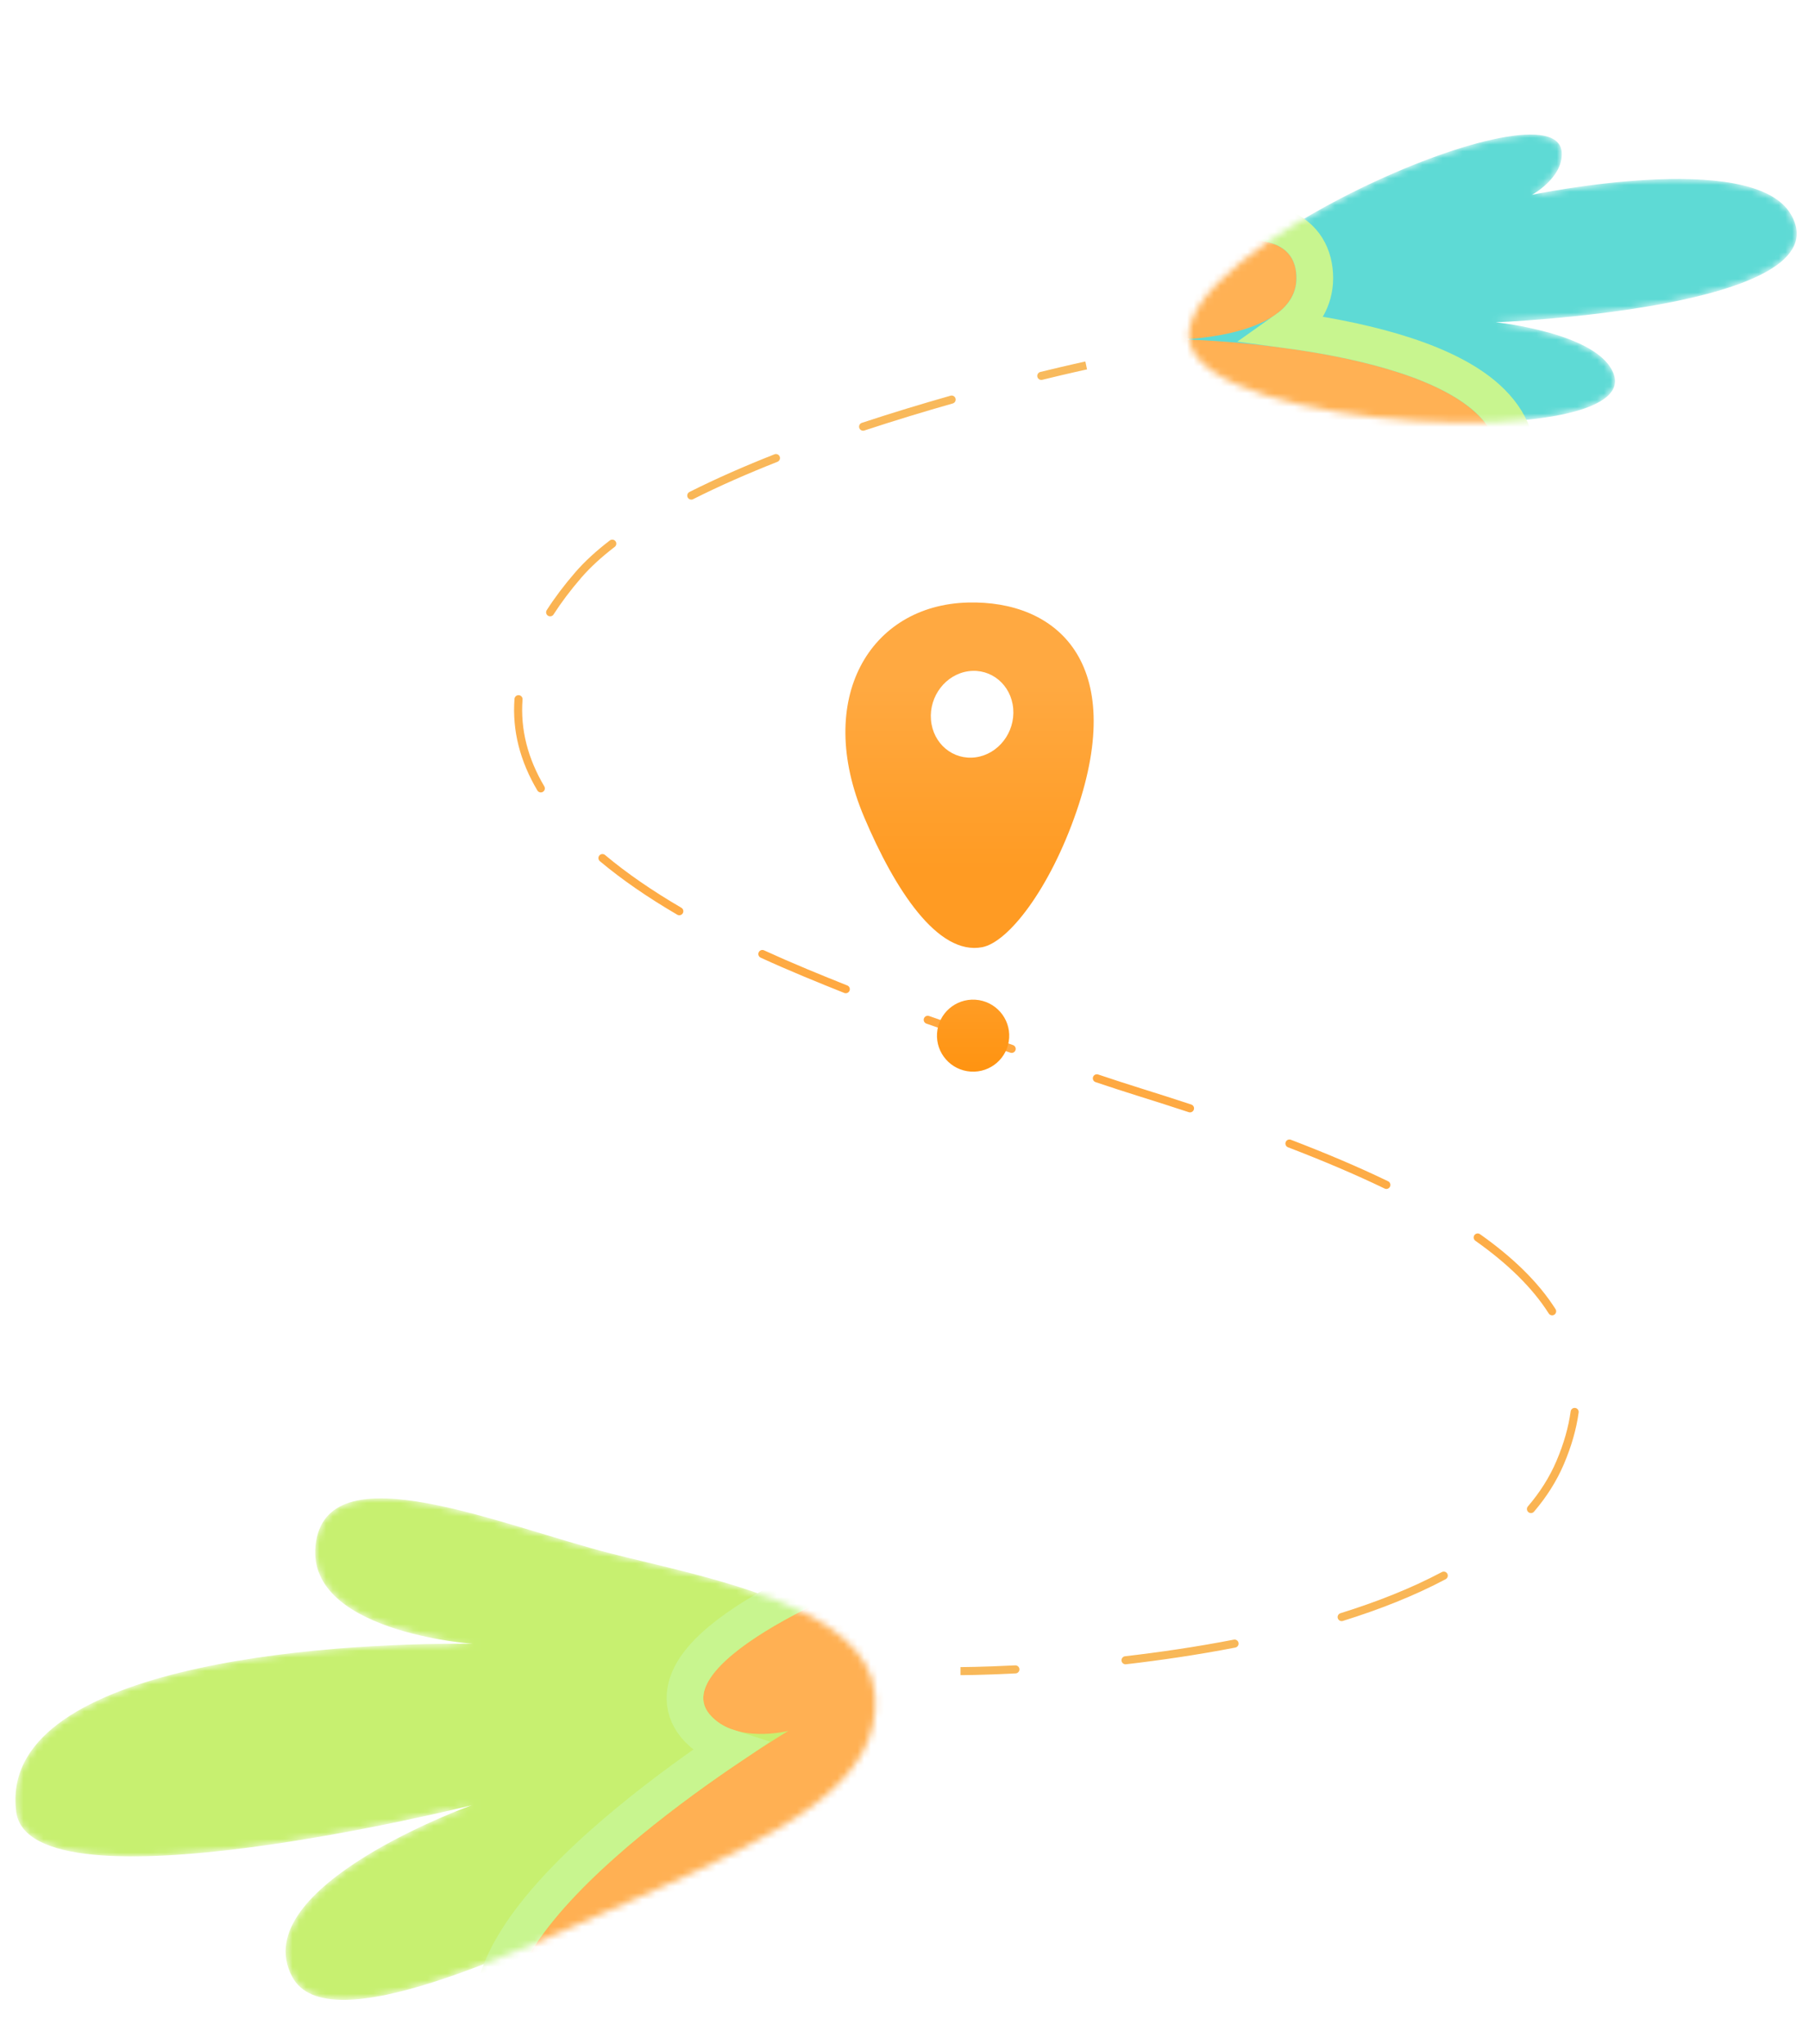 <svg width="269" height="304" viewBox="0 0 269 304" fill="none" xmlns="http://www.w3.org/2000/svg">
<mask id="mask0_1043_73791" style="mask-type:alpha" maskUnits="userSpaceOnUse" x="176" y="20" width="92" height="43">
<path d="M266.3 31.869C260.586 22.074 227.799 28.975 227.799 28.975C227.799 28.975 232.428 26.47 232.232 22.704C231.661 11.707 174.646 37.049 176.852 50.646C179.058 64.244 243.677 67.21 240.004 55.765C237.992 49.499 222.396 47.93 222.396 47.93C222.396 47.93 274.469 45.871 266.3 31.869Z" fill="#5EDAD5"/>
</mask>
<g mask="url(#mask0_1043_73791)">
<path d="M266.3 31.869C260.586 22.074 227.799 28.975 227.799 28.975C227.799 28.975 232.428 26.47 232.232 22.704C231.661 11.707 174.646 37.049 176.852 50.646C179.058 64.244 243.677 67.21 240.004 55.765C237.992 49.499 222.396 47.93 222.396 47.93C222.396 47.93 274.469 45.871 266.3 31.869Z" fill="#5EDAD5"/>
<g filter="url(#filter0_f_1043_73791)">
<path d="M161.854 40.353C152.07 42.376 134.691 44.618 133.561 53.868C135.522 62.473 158.42 64.079 175.195 67.343C193.473 70.898 220.879 81.035 222.788 70.218C225.461 55.075 191.836 51.025 175.857 50.459C175.857 50.459 193.875 50.04 192.736 40.486C191.617 31.093 173.572 37.93 161.854 40.353Z" fill="#FFB154"/>
<path d="M130.855 53.537L130.797 54.01L130.903 54.474C131.659 57.791 134.33 60.014 137.266 61.558C140.261 63.133 144.1 64.305 148.203 65.263C152.334 66.229 156.911 67.017 161.448 67.761C162.308 67.902 163.167 68.041 164.021 68.18C167.705 68.779 171.313 69.365 174.675 70.019C178.767 70.814 183.336 71.949 188.056 73.121C188.509 73.233 188.963 73.346 189.418 73.459C194.577 74.738 199.866 76.024 204.664 76.856C209.399 77.678 213.958 78.116 217.56 77.522C219.384 77.221 221.166 76.625 222.616 75.5C224.131 74.324 225.119 72.694 225.473 70.692C226.358 65.679 224.12 61.677 220.574 58.726C217.126 55.857 212.257 53.785 207.09 52.258C202.079 50.776 196.539 49.739 191.239 49.029C191.647 48.741 192.038 48.431 192.408 48.097C194.484 46.219 195.849 43.565 195.443 40.164C195.248 38.523 194.654 37.062 193.614 35.882C192.587 34.717 191.275 33.995 189.908 33.562C187.274 32.73 184.044 32.857 180.9 33.288C177.683 33.728 174.169 34.549 170.808 35.385C169.984 35.59 169.172 35.795 168.373 35.997C165.855 36.633 163.472 37.234 161.302 37.683C160.301 37.89 159.19 38.104 158.005 38.332C153.631 39.175 148.238 40.214 143.573 41.823C140.586 42.854 137.673 44.187 135.386 46.004C133.063 47.85 131.248 50.316 130.855 53.537Z" stroke="#C8F58F" stroke-width="5.452"/>
</g>
</g>
<mask id="mask1_1043_73791" style="mask-type:alpha" maskUnits="userSpaceOnUse" x="2" y="222" width="129" height="76">
<path d="M43.429 293.937C36.427 280.556 70.149 268.462 70.149 268.462C70.149 268.462 4.416 284.914 2.412 269.437C-0.393 247.769 47.596 244.215 70.312 244.456C70.312 244.456 44.767 242.685 47.006 229.2C49.207 215.941 74.372 226.822 90.847 231.026C104.601 234.536 129.121 238.853 130.121 252.055C131.121 265.257 116.312 272.656 95.261 282.022C77.789 289.796 48.687 303.986 43.429 293.937Z" fill="#C7F070"/>
</mask>
<g mask="url(#mask1_1043_73791)">
<path d="M43.429 293.937C36.427 280.556 70.149 268.462 70.149 268.462C70.149 268.462 4.416 284.914 2.412 269.437C-0.393 247.769 47.596 244.215 70.312 244.456C70.312 244.456 44.767 242.685 47.006 229.2C49.207 215.941 74.372 226.822 90.847 231.026C104.601 234.536 129.121 238.853 130.121 252.055C131.121 265.257 116.312 272.656 95.261 282.022C77.789 289.796 48.687 303.986 43.429 293.937Z" fill="#C7F070"/>
<g filter="url(#filter1_f_1043_73791)">
<path d="M76.103 301.571C72.272 284.265 117.231 257.407 117.231 257.407C117.231 257.407 109.26 259.441 105.489 254.91C94.48 241.68 186.814 210.288 198.706 228.237C210.598 246.187 139.564 318.142 131.641 301.107C127.302 291.78 143.541 273.434 143.541 273.434C143.541 273.434 81.579 326.311 76.103 301.571Z" fill="#FFB053"/>
<path d="M129.059 292.063C129.603 290.256 130.364 288.437 131.235 286.677C125.974 290.629 119.709 295.092 113.322 299.091C105.2 304.176 96.609 308.685 89.548 310.271C86.028 311.062 82.502 311.219 79.527 309.982C76.352 308.663 74.283 305.967 73.441 302.16C72.213 296.612 74.947 290.831 78.724 285.744C82.591 280.535 88.045 275.393 93.495 270.896C98.788 266.529 104.181 262.688 108.33 259.89C106.569 259.328 104.799 258.342 103.394 256.654C102.28 255.316 101.74 253.725 101.873 252.02C102 250.405 102.71 248.928 103.629 247.643C105.442 245.108 108.564 242.637 112.301 240.32C119.861 235.632 130.979 230.946 142.696 227.279C154.423 223.61 166.962 220.894 177.408 220.251C182.622 219.93 187.449 220.116 191.443 221.03C195.388 221.933 198.935 223.646 200.979 226.732C203.06 229.873 203.114 233.85 202.224 237.818C201.322 241.836 199.352 246.317 196.729 250.937C191.473 260.197 183.304 270.521 174.577 279.673C165.858 288.816 156.422 296.958 148.555 301.759C144.663 304.134 140.899 305.853 137.66 306.304C136.014 306.532 134.315 306.461 132.765 305.803C131.148 305.117 129.928 303.89 129.169 302.257C127.669 299.033 128.07 295.35 129.059 292.063Z" stroke="#C8F58F" stroke-width="5.452"/>
</g>
</g>
<path d="M86 85.5L86.453 85.893L86 85.5ZM144.102 153.788L144.296 153.22L144.102 153.788ZM232 217.5L231.448 217.265L232 217.5ZM169.48 162.431L169.301 163.004L169.48 162.431ZM119.742 144.656L119.511 145.21L119.742 144.656ZM151.021 248.86C151.352 248.843 151.607 248.561 151.59 248.23C151.573 247.9 151.291 247.645 150.96 247.662L151.021 248.86ZM167.299 246.307C166.97 246.346 166.734 246.643 166.772 246.972C166.81 247.302 167.108 247.538 167.437 247.5L167.299 246.307ZM183.695 245.015C184.02 244.952 184.232 244.637 184.169 244.312C184.106 243.986 183.791 243.774 183.466 243.837L183.695 245.015ZM199.327 239.908C199.01 240.007 198.834 240.343 198.932 240.659C199.031 240.976 199.367 241.152 199.684 241.054L199.327 239.908ZM214.972 234.847C215.265 234.691 215.376 234.328 215.221 234.035C215.065 233.743 214.702 233.631 214.409 233.787L214.972 234.847ZM227.198 224.025C226.982 224.276 227.012 224.655 227.264 224.87C227.515 225.086 227.894 225.056 228.11 224.805L227.198 224.025ZM234.747 210.056C234.792 209.727 234.563 209.425 234.234 209.38C233.906 209.335 233.604 209.564 233.559 209.893L234.747 210.056ZM230.297 195.328C230.475 195.608 230.846 195.691 231.125 195.513C231.405 195.336 231.488 194.965 231.31 194.685L230.297 195.328ZM220.081 183.539C219.811 183.348 219.436 183.412 219.245 183.682C219.054 183.953 219.118 184.327 219.388 184.519L220.081 183.539ZM205.893 176.752C206.191 176.896 206.55 176.771 206.694 176.473C206.838 176.174 206.713 175.815 206.414 175.671L205.893 176.752ZM191.957 169.498C191.647 169.379 191.3 169.534 191.182 169.843C191.063 170.153 191.218 170.5 191.527 170.618L191.957 169.498ZM176.766 165.396C177.081 165.5 177.42 165.329 177.524 165.014C177.628 164.699 177.457 164.36 177.142 164.257L176.766 165.396ZM163.297 159.791C162.983 159.685 162.643 159.854 162.537 160.169C162.432 160.483 162.601 160.823 162.915 160.928L163.297 159.791ZM150.238 156.548C150.55 156.657 150.893 156.492 151.002 156.18C151.111 155.867 150.946 155.525 150.633 155.415L150.238 156.548ZM138.154 151.093C137.842 150.983 137.499 151.147 137.389 151.46C137.279 151.772 137.443 152.115 137.755 152.225L138.154 151.093ZM125.547 147.665C125.855 147.787 126.204 147.637 126.326 147.329C126.448 147.021 126.298 146.672 125.99 146.55L125.547 147.665ZM113.615 141.328C113.314 141.19 112.958 141.322 112.82 141.623C112.682 141.924 112.814 142.281 113.115 142.419L113.615 141.328ZM100.711 136.03C100.997 136.197 101.364 136.101 101.531 135.815C101.698 135.529 101.602 135.161 101.316 134.994L100.711 136.03ZM89.972 127.149C89.718 126.936 89.339 126.969 89.126 127.223C88.913 127.477 88.946 127.855 89.2 128.068L89.972 127.149ZM79.904 117.55C80.072 117.835 80.44 117.93 80.725 117.761C81.011 117.592 81.105 117.225 80.936 116.939L79.904 117.55ZM77.702 104.024C77.727 103.694 77.479 103.406 77.148 103.381C76.818 103.357 76.53 103.605 76.505 103.935L77.702 104.024ZM81.301 90.735C81.123 91.013 81.204 91.385 81.483 91.564C81.761 91.743 82.132 91.662 82.311 91.383L81.301 90.735ZM91.41 81.326C91.674 81.125 91.723 80.748 91.522 80.485C91.32 80.222 90.943 80.172 90.68 80.374L91.41 81.326ZM102.523 73.164C102.227 73.313 102.108 73.674 102.258 73.97C102.407 74.266 102.768 74.385 103.063 74.236L102.523 73.164ZM115.604 68.678C115.912 68.556 116.064 68.208 115.942 67.899C115.82 67.591 115.472 67.44 115.164 67.562L115.604 68.678ZM128.157 62.883C127.842 62.987 127.671 63.327 127.775 63.641C127.879 63.956 128.218 64.127 128.533 64.023L128.157 62.883ZM141.674 60.001C141.992 59.91 142.177 59.578 142.087 59.259C141.996 58.941 141.664 58.756 141.346 58.846L141.674 60.001ZM154.699 55.316C154.377 55.395 154.18 55.72 154.258 56.042C154.337 56.364 154.662 56.561 154.984 56.482L154.699 55.316ZM142.828 248.517C142.828 249.117 142.828 249.117 142.828 249.117C142.828 249.117 142.828 249.117 142.828 249.117C142.828 249.117 142.828 249.117 142.829 249.117C142.829 249.117 142.83 249.117 142.83 249.117C142.832 249.117 142.834 249.117 142.838 249.117C142.844 249.117 142.853 249.117 142.865 249.117C142.89 249.117 142.926 249.117 142.974 249.116C143.07 249.116 143.212 249.115 143.398 249.113C143.77 249.109 144.319 249.101 145.025 249.085C146.438 249.053 148.485 248.988 151.021 248.86L150.96 247.662C148.436 247.789 146.401 247.853 144.998 247.885C144.296 247.901 143.753 247.909 143.385 247.913C143.201 247.915 143.061 247.916 142.968 247.916C142.921 247.917 142.886 247.917 142.862 247.917C142.851 247.917 142.842 247.917 142.836 247.917C142.833 247.917 142.831 247.917 142.83 247.917C142.829 247.917 142.828 247.917 142.828 247.917C142.828 247.917 142.828 247.917 142.828 247.917C142.828 247.917 142.828 247.917 142.828 247.917C142.828 247.917 142.828 247.917 142.828 248.517ZM167.437 247.5C172.523 246.911 178.058 246.109 183.695 245.015L183.466 243.837C177.865 244.924 172.361 245.722 167.299 246.307L167.437 247.5ZM199.684 241.054C205.102 239.366 210.309 237.323 214.972 234.847L214.409 233.787C209.829 236.22 204.694 238.237 199.327 239.908L199.684 241.054ZM228.11 224.805C229.953 222.649 231.46 220.298 232.552 217.735L231.448 217.265C230.409 219.704 228.971 221.952 227.198 224.025L228.11 224.805ZM232.552 217.735C233.684 215.077 234.409 212.52 234.747 210.056L233.559 209.893C233.237 212.238 232.543 214.692 231.448 217.265L232.552 217.735ZM231.31 194.685C228.758 190.664 224.941 186.976 220.081 183.539L219.388 184.519C224.167 187.899 227.854 191.48 230.297 195.328L231.31 194.685ZM206.414 175.671C202.003 173.542 197.163 171.492 191.957 169.498L191.527 170.618C196.71 172.604 201.518 174.641 205.893 176.752L206.414 175.671ZM177.142 164.257C174.702 163.452 172.206 162.653 169.659 161.859L169.301 163.004C171.843 163.797 174.333 164.594 176.766 165.396L177.142 164.257ZM169.659 161.859C167.6 161.216 165.468 160.519 163.297 159.791L162.915 160.928C165.091 161.659 167.232 162.358 169.301 163.004L169.659 161.859ZM150.633 155.415C148.477 154.662 146.353 153.923 144.296 153.22L143.908 154.355C145.961 155.057 148.082 155.795 150.238 156.548L150.633 155.415ZM144.296 153.22C142.14 152.483 140.122 151.787 138.154 151.093L137.755 152.225C139.728 152.921 141.75 153.618 143.908 154.355L144.296 153.22ZM125.99 146.55C124.107 145.803 122.121 144.996 119.972 144.102L119.511 145.21C121.666 146.106 123.658 146.916 125.547 147.665L125.99 146.55ZM119.972 144.102C117.78 143.19 115.66 142.265 113.615 141.328L113.115 142.419C115.174 143.363 117.307 144.293 119.511 145.21L119.972 144.102ZM101.316 134.994C96.98 132.46 93.183 129.845 89.972 127.149L89.2 128.068C92.474 130.817 96.329 133.47 100.711 136.03L101.316 134.994ZM80.936 116.939C78.487 112.797 77.367 108.498 77.702 104.024L76.505 103.935C76.15 108.682 77.346 113.224 79.904 117.55L80.936 116.939ZM82.311 91.383C83.466 89.583 84.844 87.753 86.453 85.893L85.546 85.107C83.903 87.006 82.49 88.881 81.301 90.735L82.311 91.383ZM86.453 85.893C87.801 84.336 89.473 82.812 91.41 81.326L90.68 80.374C88.695 81.896 86.959 83.475 85.546 85.107L86.453 85.893ZM103.063 74.236C106.987 72.258 111.24 70.4 115.604 68.678L115.164 67.562C110.774 69.294 106.487 71.166 102.523 73.164L103.063 74.236ZM128.533 64.023C133.117 62.51 137.582 61.163 141.674 60.001L141.346 58.846C137.241 60.013 132.759 61.364 128.157 62.883L128.533 64.023ZM154.984 56.482C157.056 55.975 158.722 55.588 159.87 55.327C160.443 55.197 160.887 55.098 161.188 55.032C161.338 54.999 161.452 54.974 161.529 54.958C161.567 54.95 161.596 54.943 161.615 54.939C161.625 54.937 161.632 54.935 161.637 54.934C161.639 54.934 161.641 54.934 161.642 54.933C161.643 54.933 161.643 54.933 161.643 54.933C161.643 54.933 161.643 54.933 161.643 54.933C161.644 54.933 161.644 54.933 161.644 54.933C161.644 54.933 161.644 54.933 161.519 54.346C161.394 53.759 161.394 53.759 161.394 53.759C161.394 53.759 161.394 53.759 161.394 53.759C161.393 53.759 161.393 53.759 161.393 53.76C161.393 53.76 161.392 53.76 161.392 53.76C161.39 53.76 161.388 53.761 161.386 53.761C161.381 53.762 161.373 53.764 161.363 53.766C161.344 53.77 161.314 53.776 161.275 53.785C161.197 53.802 161.082 53.827 160.93 53.86C160.627 53.927 160.18 54.026 159.604 54.157C158.45 54.419 156.778 54.808 154.699 55.316L154.984 56.482Z" fill="url(#paint0_linear_1043_73791)"/>
<g filter="url(#filter2_d_1043_73791)">
<ellipse cx="144.7" cy="154.016" rx="5.356" ry="5.373" transform="rotate(93.782 144.7 154.016)" fill="url(#paint1_linear_1043_73791)"/>
</g>
<path fill-rule="evenodd" clip-rule="evenodd" d="M146.063 140.859C149.957 140.107 156.12 132.172 160.074 120.672C167.688 98.531 157.129 89.255 143.916 89.604C129.382 89.988 121.032 103.868 128.495 121.506C133.085 132.355 139.459 142.133 146.063 140.859ZM145.086 112.622C148.463 112.16 150.961 108.919 150.666 105.384C150.37 101.848 147.393 99.357 144.016 99.819C140.64 100.282 138.141 103.522 138.437 107.058C138.732 110.593 141.709 113.084 145.086 112.622Z" fill="url(#paint2_linear_1043_73791)"/>
<defs>
<filter id="filter0_f_1043_73791" x="108.903" y="11.093" width="138.622" height="88.559" filterUnits="userSpaceOnUse" color-interpolation-filters="sRGB">
<feFlood flood-opacity="0" result="BackgroundImageFix"/>
<feBlend mode="normal" in="SourceGraphic" in2="BackgroundImageFix" result="shape"/>
<feGaussianBlur stdDeviation="9.565" result="effect1_foregroundBlur_1043_73791"/>
</filter>
<filter id="filter1_f_1043_73791" x="39.808" y="186.77" width="196.296" height="157.452" filterUnits="userSpaceOnUse" color-interpolation-filters="sRGB">
<feFlood flood-opacity="0" result="BackgroundImageFix"/>
<feBlend mode="normal" in="SourceGraphic" in2="BackgroundImageFix" result="shape"/>
<feGaussianBlur stdDeviation="15.304" result="effect1_foregroundBlur_1043_73791"/>
</filter>
<filter id="filter2_d_1043_73791" x="124.326" y="133.66" width="40.746" height="40.712" filterUnits="userSpaceOnUse" color-interpolation-filters="sRGB">
<feFlood flood-opacity="0" result="BackgroundImageFix"/>
<feColorMatrix in="SourceAlpha" type="matrix" values="0 0 0 0 0 0 0 0 0 0 0 0 0 0 0 0 0 0 127 0" result="hardAlpha"/>
<feMorphology radius="8" operator="dilate" in="SourceAlpha" result="effect1_dropShadow_1043_73791"/>
<feOffset/>
<feGaussianBlur stdDeviation="3.5"/>
<feComposite in2="hardAlpha" operator="out"/>
<feColorMatrix type="matrix" values="0 0 0 0 1 0 0 0 0 1 0 0 0 0 1 0 0 0 1 0"/>
<feBlend mode="normal" in2="BackgroundImageFix" result="effect1_dropShadow_1043_73791"/>
<feBlend mode="normal" in="SourceGraphic" in2="effect1_dropShadow_1043_73791" result="shape"/>
</filter>
<linearGradient id="paint0_linear_1043_73791" x1="156.567" y1="54.346" x2="156.567" y2="248.517" gradientUnits="userSpaceOnUse">
<stop stop-color="#F8BA5D"/>
<stop offset="0.509" stop-color="#FFA840"/>
<stop offset="1" stop-color="#F8B859"/>
</linearGradient>
<linearGradient id="paint1_linear_1043_73791" x1="149.653" y1="153.388" x2="139.675" y2="154.048" gradientUnits="userSpaceOnUse">
<stop offset="0.047" stop-color="#FF9412"/>
<stop offset="1" stop-color="#FF9C24"/>
</linearGradient>
<linearGradient id="paint2_linear_1043_73791" x1="144.155" y1="89.607" x2="144.155" y2="140.984" gradientUnits="userSpaceOnUse">
<stop offset="0.238" stop-color="#FFA941"/>
<stop offset="0.773" stop-color="#FF9B23"/>
</linearGradient>
</defs>
</svg>
